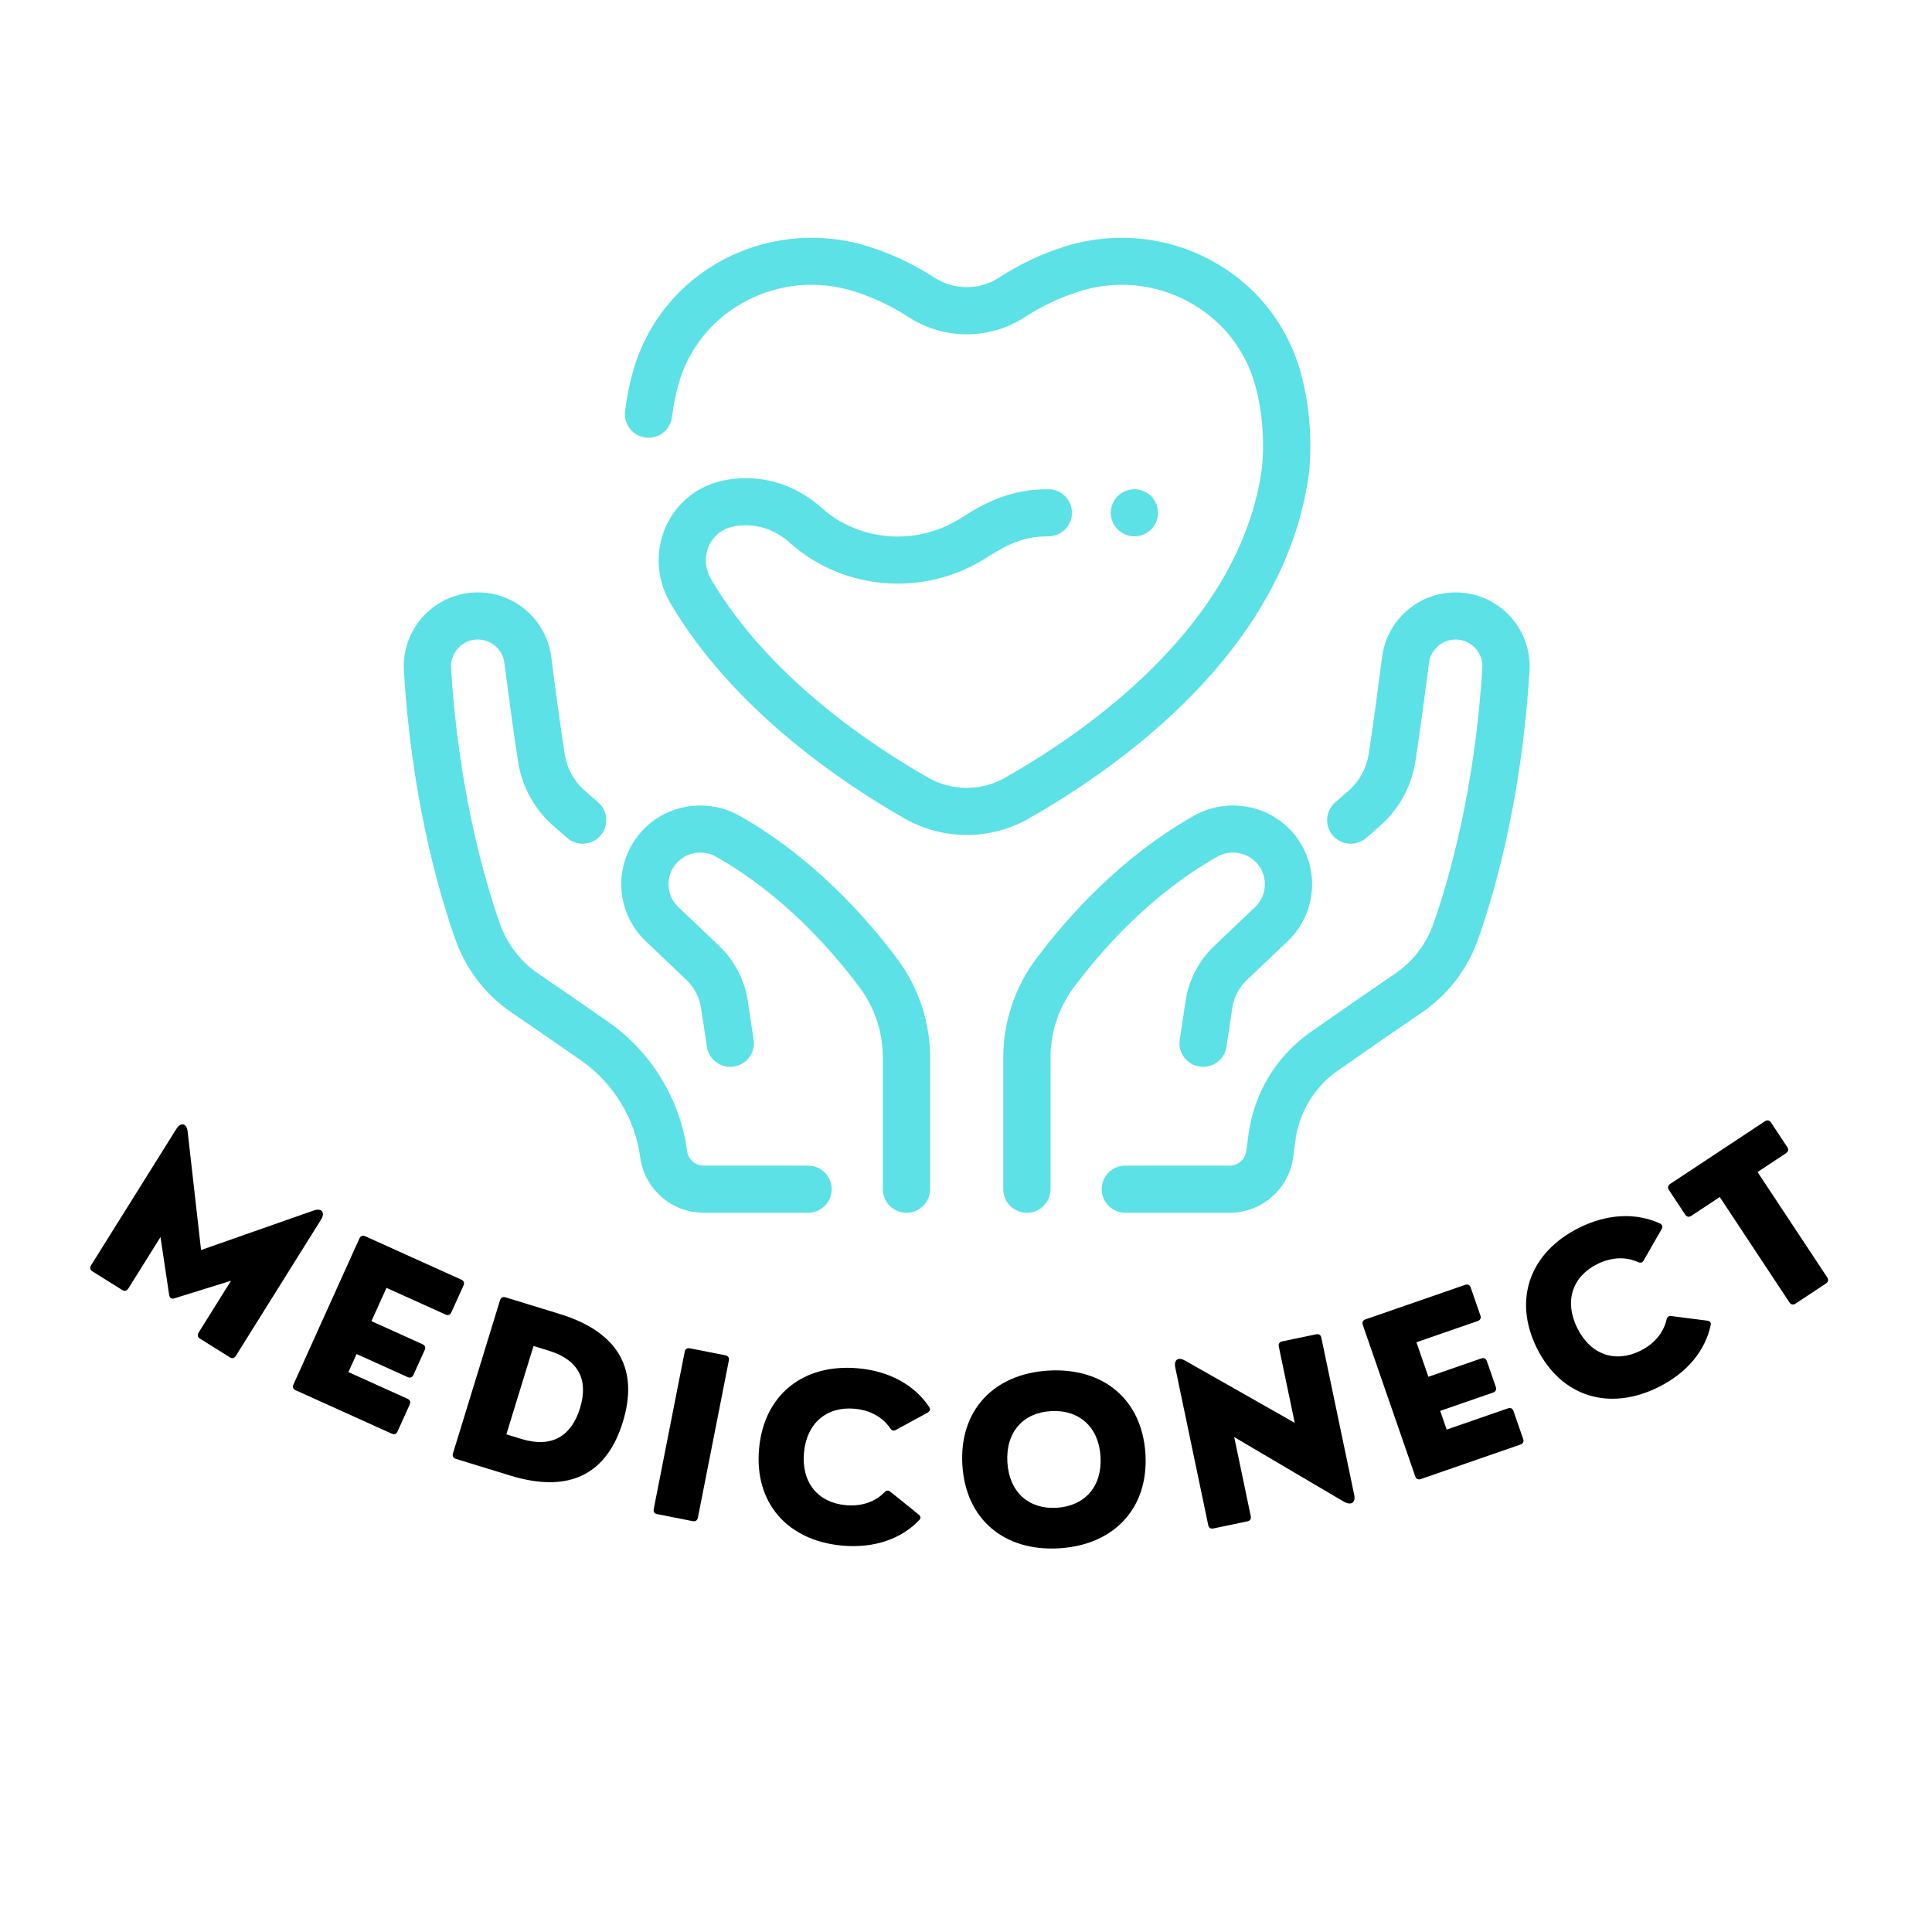 <svg xmlns="http://www.w3.org/2000/svg" xmlns:xlink="http://www.w3.org/1999/xlink" width="500" zoomAndPan="magnify" viewBox="0 0 375 375" height="500" preserveAspectRatio="xMidYMid meet" version="1.0"><defs><g/><clipPath id="id1"><path d="M 78.133 114 L 162 114 L 162 235.402 L 78.133 235.402 Z M 78.133 114 " clip-rule="nonzero"/></clipPath><clipPath id="id2"><path d="M 120 156 L 181 156 L 181 235.402 L 120 235.402 Z M 120 156 " clip-rule="nonzero"/></clipPath><clipPath id="id3"><path d="M 213 114 L 297 114 L 297 235.402 L 213 235.402 Z M 213 114 " clip-rule="nonzero"/></clipPath><clipPath id="id4"><path d="M 194 156 L 255 156 L 255 235.402 L 194 235.402 Z M 194 156 " clip-rule="nonzero"/></clipPath></defs><g fill="rgb(0%, 0%, 0%)" fill-opacity="1"><g transform="translate(14.431, 244.578)"><g><path d="M 9.27 5.797 C 9.758 6.105 10.172 6.008 10.477 5.52 L 16.719 -4.457 L 18.406 6.777 C 18.5 7.391 18.863 7.617 19.438 7.422 L 30.414 4.012 L 24.129 14.059 C 23.824 14.547 23.918 14.961 24.406 15.266 L 30.148 18.855 C 30.637 19.16 31.047 19.066 31.355 18.578 L 47.887 -7.859 C 48.75 -9.234 47.992 -10.16 46.473 -9.625 L 24.594 -1.949 L 21.992 -24.934 C 21.809 -26.613 20.648 -26.809 19.785 -25.434 L 3.254 1 C 2.945 1.492 3.043 1.902 3.531 2.207 Z M 9.27 5.797 "/></g></g></g><g fill="rgb(0%, 0%, 0%)" fill-opacity="1"><g transform="translate(53.652, 268.162)"><g><path d="M 22.363 10.102 C 22.887 10.34 23.285 10.191 23.52 9.664 L 25.859 4.488 C 26.098 3.961 25.949 3.566 25.422 3.328 L 13.977 -1.84 L 15.562 -5.344 L 25.449 -0.879 C 25.973 -0.641 26.379 -0.809 26.605 -1.316 L 28.77 -6.102 C 29.008 -6.629 28.855 -7.023 28.332 -7.262 L 18.445 -11.727 L 21.363 -18.188 L 32.809 -13.02 C 33.332 -12.781 33.73 -12.93 33.965 -13.457 L 36.305 -18.633 C 36.543 -19.16 36.395 -19.555 35.867 -19.793 L 17.262 -28.199 C 16.734 -28.434 16.34 -28.285 16.102 -27.762 L 3.32 0.539 C 3.082 1.062 3.23 1.461 3.758 1.695 Z M 22.363 10.102 "/></g></g></g><g fill="rgb(0%, 0%, 0%)" fill-opacity="1"><g transform="translate(84.568, 281.962)"><g><path d="M 14.434 4.434 C 26.336 8.094 33.32 3.828 36.324 -5.953 C 39.379 -15.895 35.805 -23.312 24.066 -26.922 L 13.574 -30.145 C 13.023 -30.316 12.652 -30.117 12.48 -29.566 L 3.359 0.117 C 3.191 0.668 3.391 1.043 3.941 1.211 Z M 18.988 -20.707 L 21.926 -19.805 C 27.805 -17.996 29.684 -14.07 28.012 -8.641 C 26.344 -3.211 22.535 -0.852 16.656 -2.656 L 13.719 -3.559 Z M 18.988 -20.707 "/></g></g></g><g fill="rgb(0%, 0%, 0%)" fill-opacity="1"><g transform="translate(123.539, 293.099)"><g><path d="M 10.895 2.148 C 11.461 2.258 11.812 2.023 11.926 1.457 L 17.926 -29.008 C 18.039 -29.574 17.805 -29.926 17.238 -30.039 L 10.387 -31.387 C 9.82 -31.5 9.469 -31.266 9.355 -30.699 L 3.355 -0.23 C 3.242 0.336 3.477 0.684 4.043 0.797 Z M 10.895 2.148 "/></g></g></g><g fill="rgb(0%, 0%, 0%)" fill-opacity="1"><g transform="translate(143.949, 297.369)"><g><path d="M 19.531 2.633 C 25.809 3.199 31.062 1.289 34.496 -2.348 C 34.852 -2.699 34.754 -3.074 34.297 -3.457 L 28.898 -7.805 C 28.48 -8.164 28.09 -8.113 27.707 -7.695 C 25.918 -5.883 23.324 -4.938 20.238 -5.215 C 14.836 -5.699 11.582 -9.594 12.102 -15.379 C 12.625 -21.164 16.52 -24.418 21.922 -23.934 C 25.004 -23.656 27.387 -22.262 28.828 -20.16 C 29.129 -19.684 29.504 -19.562 29.98 -19.844 L 36.066 -23.156 C 36.586 -23.449 36.707 -23.848 36.383 -24.305 C 33.605 -28.457 28.793 -31.227 22.625 -31.781 C 11.992 -32.738 4.328 -26.672 3.383 -16.164 C 2.438 -5.656 8.898 1.68 19.531 2.633 Z M 19.531 2.633 "/></g></g></g><g fill="rgb(0%, 0%, 0%)" fill-opacity="1"><g transform="translate(185.832, 300.804)"><g><path d="M 19.707 -0.277 C 30.391 -0.902 37.117 -8.035 36.5 -18.566 C 35.883 -29.102 28.367 -35.398 17.688 -34.773 C 7.027 -34.148 0.344 -27.02 0.961 -16.484 C 1.578 -5.953 9.047 0.348 19.707 -0.277 Z M 19.246 -8.145 C 13.832 -7.828 10.039 -11.199 9.699 -16.996 C 9.359 -22.797 12.734 -26.59 18.148 -26.906 C 23.605 -27.227 27.441 -23.855 27.781 -18.059 C 28.121 -12.258 24.707 -8.465 19.246 -8.145 Z M 19.246 -8.145 "/></g></g></g><g fill="rgb(0%, 0%, 0%)" fill-opacity="1"><g transform="translate(231.47, 297.519)"><g><path d="M 10.617 -2.223 C 11.184 -2.34 11.414 -2.695 11.297 -3.258 L 8.09 -18.582 L 29.246 -6.117 C 30.84 -5.164 31.688 -5.91 31.383 -7.375 L 25.004 -37.852 C 24.887 -38.414 24.535 -38.648 23.969 -38.527 L 17.426 -37.16 C 16.863 -37.043 16.629 -36.688 16.75 -36.125 L 19.84 -21.344 L -1.453 -33.43 C -2.863 -34.223 -3.652 -33.512 -3.344 -32.051 L 3.039 -1.531 C 3.156 -0.965 3.512 -0.734 4.078 -0.852 Z M 10.617 -2.223 "/></g></g></g><g fill="rgb(0%, 0%, 0%)" fill-opacity="1"><g transform="translate(271.907, 288.425)"><g><path d="M 23.188 -8.031 C 23.73 -8.219 23.918 -8.598 23.727 -9.145 L 21.871 -14.512 C 21.68 -15.059 21.301 -15.242 20.754 -15.055 L 8.891 -10.945 L 7.633 -14.574 L 17.883 -18.125 C 18.43 -18.316 18.605 -18.715 18.426 -19.238 L 16.703 -24.203 C 16.516 -24.75 16.137 -24.934 15.59 -24.746 L 5.34 -21.195 L 3.02 -27.895 L 14.887 -32.004 C 15.43 -32.191 15.613 -32.574 15.426 -33.117 L 13.566 -38.488 C 13.379 -39.031 12.996 -39.215 12.453 -39.027 L -6.84 -32.348 C -7.383 -32.156 -7.57 -31.777 -7.379 -31.23 L 2.781 -1.891 C 2.969 -1.344 3.352 -1.16 3.895 -1.348 Z M 23.188 -8.031 "/></g></g></g><g fill="rgb(0%, 0%, 0%)" fill-opacity="1"><g transform="translate(303.878, 277.215)"><g><path d="M 18.027 -7.973 C 23.668 -10.773 27.148 -15.148 28.172 -20.047 C 28.289 -20.531 28.012 -20.801 27.422 -20.887 L 20.547 -21.766 C 20.004 -21.855 19.695 -21.605 19.59 -21.055 C 19.008 -18.57 17.293 -16.41 14.52 -15.031 C 9.66 -12.617 4.852 -14.238 2.27 -19.438 C -0.312 -24.641 1.305 -29.453 6.164 -31.863 C 8.938 -33.242 11.695 -33.301 14.023 -32.262 C 14.527 -32.012 14.91 -32.105 15.172 -32.594 L 18.625 -38.602 C 18.914 -39.125 18.809 -39.527 18.293 -39.75 C 13.754 -41.832 8.203 -41.676 2.656 -38.922 C -6.906 -34.172 -10.266 -24.996 -5.574 -15.547 C -0.883 -6.098 8.461 -3.223 18.027 -7.973 Z M 18.027 -7.973 "/></g></g></g><g fill="rgb(0%, 0%, 0%)" fill-opacity="1"><g transform="translate(340.829, 258.113)"><g><path d="M 13.574 -8.977 C 14.039 -9.281 14.141 -9.707 13.824 -10.188 L 0.312 -30.621 L 5.816 -34.262 C 6.297 -34.578 6.383 -34.992 6.066 -35.477 L 2.934 -40.215 C 2.613 -40.695 2.199 -40.777 1.719 -40.461 L -16.629 -28.328 C -17.113 -28.012 -17.195 -27.598 -16.879 -27.117 L -13.746 -22.379 C -13.426 -21.895 -13.012 -21.812 -12.531 -22.129 L -7.027 -25.77 L 6.484 -5.336 C 6.801 -4.855 7.234 -4.781 7.695 -5.09 Z M 13.574 -8.977 "/></g></g></g><g fill="rgb(0%, 0%, 0%)" fill-opacity="1"><g transform="translate(366.267, 240.733)"><g/></g></g><path fill="rgb(36.079%, 88.239%, 90.199%)" d="M 125.332 84.93 C 127.852 85.234 130.129 83.441 130.434 80.934 C 130.699 78.699 131.133 76.531 131.715 74.496 C 133.688 67.574 138.305 61.887 144.703 58.48 C 151.297 54.977 158.867 54.32 166.031 56.637 C 169.664 57.809 173.121 59.457 176.309 61.527 C 183.195 66 192.07 66.008 198.922 61.551 C 202.121 59.469 205.59 57.816 209.234 56.637 C 216.41 54.316 224 54.984 230.602 58.52 C 237.039 61.965 241.66 67.715 243.613 74.703 C 245.996 83.246 244.918 90.98 244.902 91.09 C 240.711 120.957 211.855 141.438 195.027 150.988 C 190.465 153.574 184.797 153.574 180.234 150.984 C 169.277 144.766 149.223 131.488 138.035 112.453 C 136.602 110.012 136.684 107.02 138.246 104.832 C 139.133 103.59 140.766 101.926 144.855 101.961 C 147.887 101.98 150.855 103.16 153.211 105.273 L 153.457 105.488 C 163.809 114.641 179.309 115.859 191.145 108.453 L 192.43 107.652 C 196.562 105.066 199.559 104.105 203.48 104.105 C 206.016 104.105 208.066 102.059 208.066 99.531 C 208.066 97.008 206.016 94.961 203.48 94.961 C 197.781 94.961 193.168 96.395 187.555 99.902 L 186.27 100.707 C 177.859 105.965 166.867 105.121 159.539 98.645 L 159.355 98.48 C 155.32 94.859 150.191 92.848 144.91 92.816 C 144.863 92.816 144.816 92.816 144.77 92.816 C 137.16 92.816 132.957 96.465 130.766 99.531 C 127.117 104.648 126.863 111.535 130.121 117.074 C 142.387 137.949 163.941 152.262 175.695 158.934 C 179.379 161.023 183.508 162.066 187.637 162.066 C 191.762 162.066 195.887 161.023 199.562 158.938 C 217.859 148.559 249.254 126.102 253.984 92.398 C 254.043 92.008 255.379 82.742 252.449 72.25 C 249.82 62.836 243.605 55.098 234.941 50.461 C 226.246 45.805 215.844 44.883 206.402 47.938 C 201.988 49.367 197.781 51.367 193.906 53.891 C 190.098 56.367 185.156 56.355 181.316 53.863 C 177.453 51.352 173.262 49.359 168.859 47.938 C 159.445 44.891 149.066 45.793 140.387 50.41 C 131.766 54.996 125.551 62.66 122.891 71.992 C 122.176 74.492 121.648 77.133 121.324 79.844 C 121.023 82.352 122.816 84.629 125.332 84.93 " fill-opacity="1" fill-rule="nonzero"/><path fill="rgb(36.079%, 88.239%, 90.199%)" d="M 216.371 102.074 C 216.535 102.32 216.734 102.559 216.945 102.766 C 217.793 103.613 218.98 104.105 220.188 104.105 C 220.488 104.105 220.789 104.078 221.082 104.02 C 221.371 103.953 221.66 103.871 221.941 103.758 C 222.219 103.641 222.488 103.496 222.73 103.336 C 222.984 103.172 223.219 102.973 223.43 102.766 C 223.641 102.559 223.828 102.32 224 102.074 C 224.164 101.824 224.309 101.555 224.422 101.281 C 224.539 101.008 224.625 100.723 224.684 100.426 C 224.742 100.133 224.773 99.832 224.773 99.531 C 224.773 99.238 224.742 98.938 224.684 98.637 C 224.625 98.348 224.539 98.062 224.422 97.781 C 224.309 97.508 224.164 97.246 224 96.996 C 223.828 96.742 223.641 96.508 223.43 96.297 C 223.219 96.09 222.984 95.898 222.73 95.73 C 222.488 95.566 222.219 95.422 221.941 95.312 C 221.66 95.191 221.371 95.109 221.082 95.047 C 219.59 94.75 218.004 95.238 216.945 96.297 C 216.734 96.508 216.535 96.742 216.371 96.996 C 216.211 97.246 216.062 97.508 215.953 97.781 C 215.836 98.062 215.75 98.348 215.691 98.637 C 215.633 98.938 215.598 99.238 215.598 99.531 C 215.598 99.832 215.633 100.133 215.691 100.426 C 215.75 100.723 215.836 101.008 215.953 101.281 C 216.062 101.555 216.211 101.824 216.371 102.074 " fill-opacity="1" fill-rule="nonzero"/><g clip-path="url(#id1)"><path fill="rgb(36.079%, 88.239%, 90.199%)" d="M 99.344 196.566 C 103.211 199.195 107.727 202.312 112.766 205.824 C 119.059 210.211 123.25 217.078 124.27 224.664 C 125.094 230.781 130.383 235.398 136.574 235.398 L 156.844 235.398 C 159.379 235.398 161.43 233.348 161.43 230.824 C 161.43 228.297 159.379 226.25 156.844 226.25 L 136.574 226.25 C 134.961 226.25 133.578 225.047 133.367 223.449 C 132.008 213.332 126.414 204.176 118.02 198.324 C 112.953 194.797 108.41 191.66 104.516 189.012 C 101.016 186.629 98.418 183.246 97.012 179.227 C 94.098 170.918 88.996 153.426 87.551 129.617 C 87.461 128.184 87.961 126.816 88.949 125.766 C 89.945 124.715 91.289 124.133 92.738 124.133 C 95.348 124.133 97.566 126.078 97.895 128.652 C 98.586 134.016 99.605 141.695 100.555 147.828 C 101.305 152.672 103.758 157.125 107.469 160.359 L 110.066 162.629 C 111.973 164.293 114.871 164.102 116.539 162.203 C 118.207 160.301 118.016 157.414 116.113 155.75 L 113.512 153.48 C 111.426 151.656 110.043 149.156 109.621 146.43 C 108.688 140.395 107.676 132.801 106.996 127.488 C 106.078 120.363 99.953 114.984 92.738 114.984 C 88.793 114.984 84.977 116.633 82.27 119.496 C 79.566 122.359 78.152 126.25 78.391 130.172 C 79.828 153.832 84.602 171.551 88.352 182.246 C 90.41 188.121 94.211 193.074 99.344 196.566 " fill-opacity="1" fill-rule="nonzero"/></g><g clip-path="url(#id2)"><path fill="rgb(36.079%, 88.239%, 90.199%)" d="M 133.262 190.227 C 134.766 191.656 135.762 193.574 136.07 195.617 L 137.207 203.184 C 137.582 205.684 139.918 207.402 142.426 207.027 C 144.93 206.652 146.656 204.324 146.281 201.828 L 145.145 194.262 C 144.535 190.219 142.566 186.434 139.594 183.609 L 131.668 176.07 C 130.387 174.855 129.711 173.215 129.758 171.449 C 129.809 169.688 130.578 168.086 131.93 166.945 C 133.895 165.273 136.738 165.012 139 166.293 C 151.754 173.508 161.191 184.074 166.859 191.668 C 169.762 195.551 171.359 200.371 171.359 205.234 L 171.359 230.824 C 171.359 233.348 173.414 235.398 175.949 235.398 C 178.48 235.398 180.535 233.348 180.535 230.824 L 180.535 205.234 C 180.535 198.418 178.293 191.656 174.223 186.207 C 168.023 177.906 157.668 166.336 143.527 158.336 C 137.922 155.168 130.871 155.828 125.98 159.977 C 122.676 162.781 120.711 166.867 120.59 171.191 C 120.465 175.516 122.195 179.703 125.336 182.691 L 133.262 190.227 " fill-opacity="1" fill-rule="nonzero"/></g><g clip-path="url(#id3)"><path fill="rgb(36.079%, 88.239%, 90.199%)" d="M 282.527 114.984 C 275.316 114.984 269.188 120.363 268.27 127.488 C 267.586 132.812 266.578 140.418 265.648 146.43 C 265.223 149.156 263.844 151.656 261.754 153.48 L 259.156 155.75 C 257.25 157.414 257.059 160.305 258.727 162.203 C 260.395 164.102 263.297 164.293 265.199 162.629 L 267.801 160.359 C 271.508 157.125 273.965 152.672 274.715 147.828 C 275.66 141.719 276.68 134.027 277.371 128.652 C 277.703 126.078 279.918 124.133 282.527 124.133 C 283.977 124.133 285.32 124.715 286.316 125.766 C 287.305 126.816 287.805 128.184 287.715 129.617 C 286.273 153.426 281.168 170.918 278.254 179.227 C 276.848 183.246 274.25 186.629 270.75 189.012 C 264.953 192.957 258.656 197.34 254.391 200.32 C 247.812 204.918 243.426 212.113 242.355 220.059 L 241.902 223.449 C 241.688 225.047 240.309 226.25 238.695 226.25 L 218.422 226.25 C 215.891 226.25 213.836 228.297 213.836 230.824 C 213.836 233.348 215.891 235.398 218.422 235.398 L 238.695 235.398 C 244.883 235.398 250.172 230.781 250.996 224.664 L 251.449 221.273 C 252.18 215.855 255.172 210.945 259.66 207.809 C 263.902 204.84 270.168 200.484 275.926 196.566 C 281.055 193.07 284.855 188.121 286.914 182.246 C 290.668 171.551 295.438 153.836 296.875 130.172 C 297.113 126.25 295.699 122.359 292.996 119.496 C 290.289 116.633 286.473 114.984 282.527 114.984 " fill-opacity="1" fill-rule="nonzero"/></g><g clip-path="url(#id4)"><path fill="rgb(36.079%, 88.239%, 90.199%)" d="M 249.285 159.98 C 244.395 155.828 237.344 155.168 231.738 158.336 C 217.598 166.336 207.242 177.906 201.047 186.203 C 196.973 191.656 194.73 198.418 194.73 205.234 L 194.73 230.824 C 194.73 233.348 196.785 235.398 199.32 235.398 C 201.852 235.398 203.906 233.348 203.906 230.824 L 203.906 205.234 C 203.906 200.371 205.504 195.551 208.406 191.668 C 214.074 184.074 223.512 173.508 236.266 166.293 C 238.531 165.016 241.371 165.273 243.34 166.945 C 244.688 168.086 245.457 169.688 245.508 171.449 C 245.559 173.215 244.879 174.855 243.602 176.07 L 235.672 183.613 C 232.703 186.434 230.73 190.219 230.121 194.262 L 228.984 201.828 C 228.609 204.324 230.336 206.652 232.84 207.027 C 235.34 207.406 237.684 205.684 238.059 203.184 L 239.195 195.617 C 239.504 193.574 240.5 191.656 242.004 190.227 L 249.934 182.688 C 253.07 179.703 254.801 175.516 254.676 171.191 C 254.555 166.867 252.59 162.781 249.285 159.98 " fill-opacity="1" fill-rule="nonzero"/></g></svg>